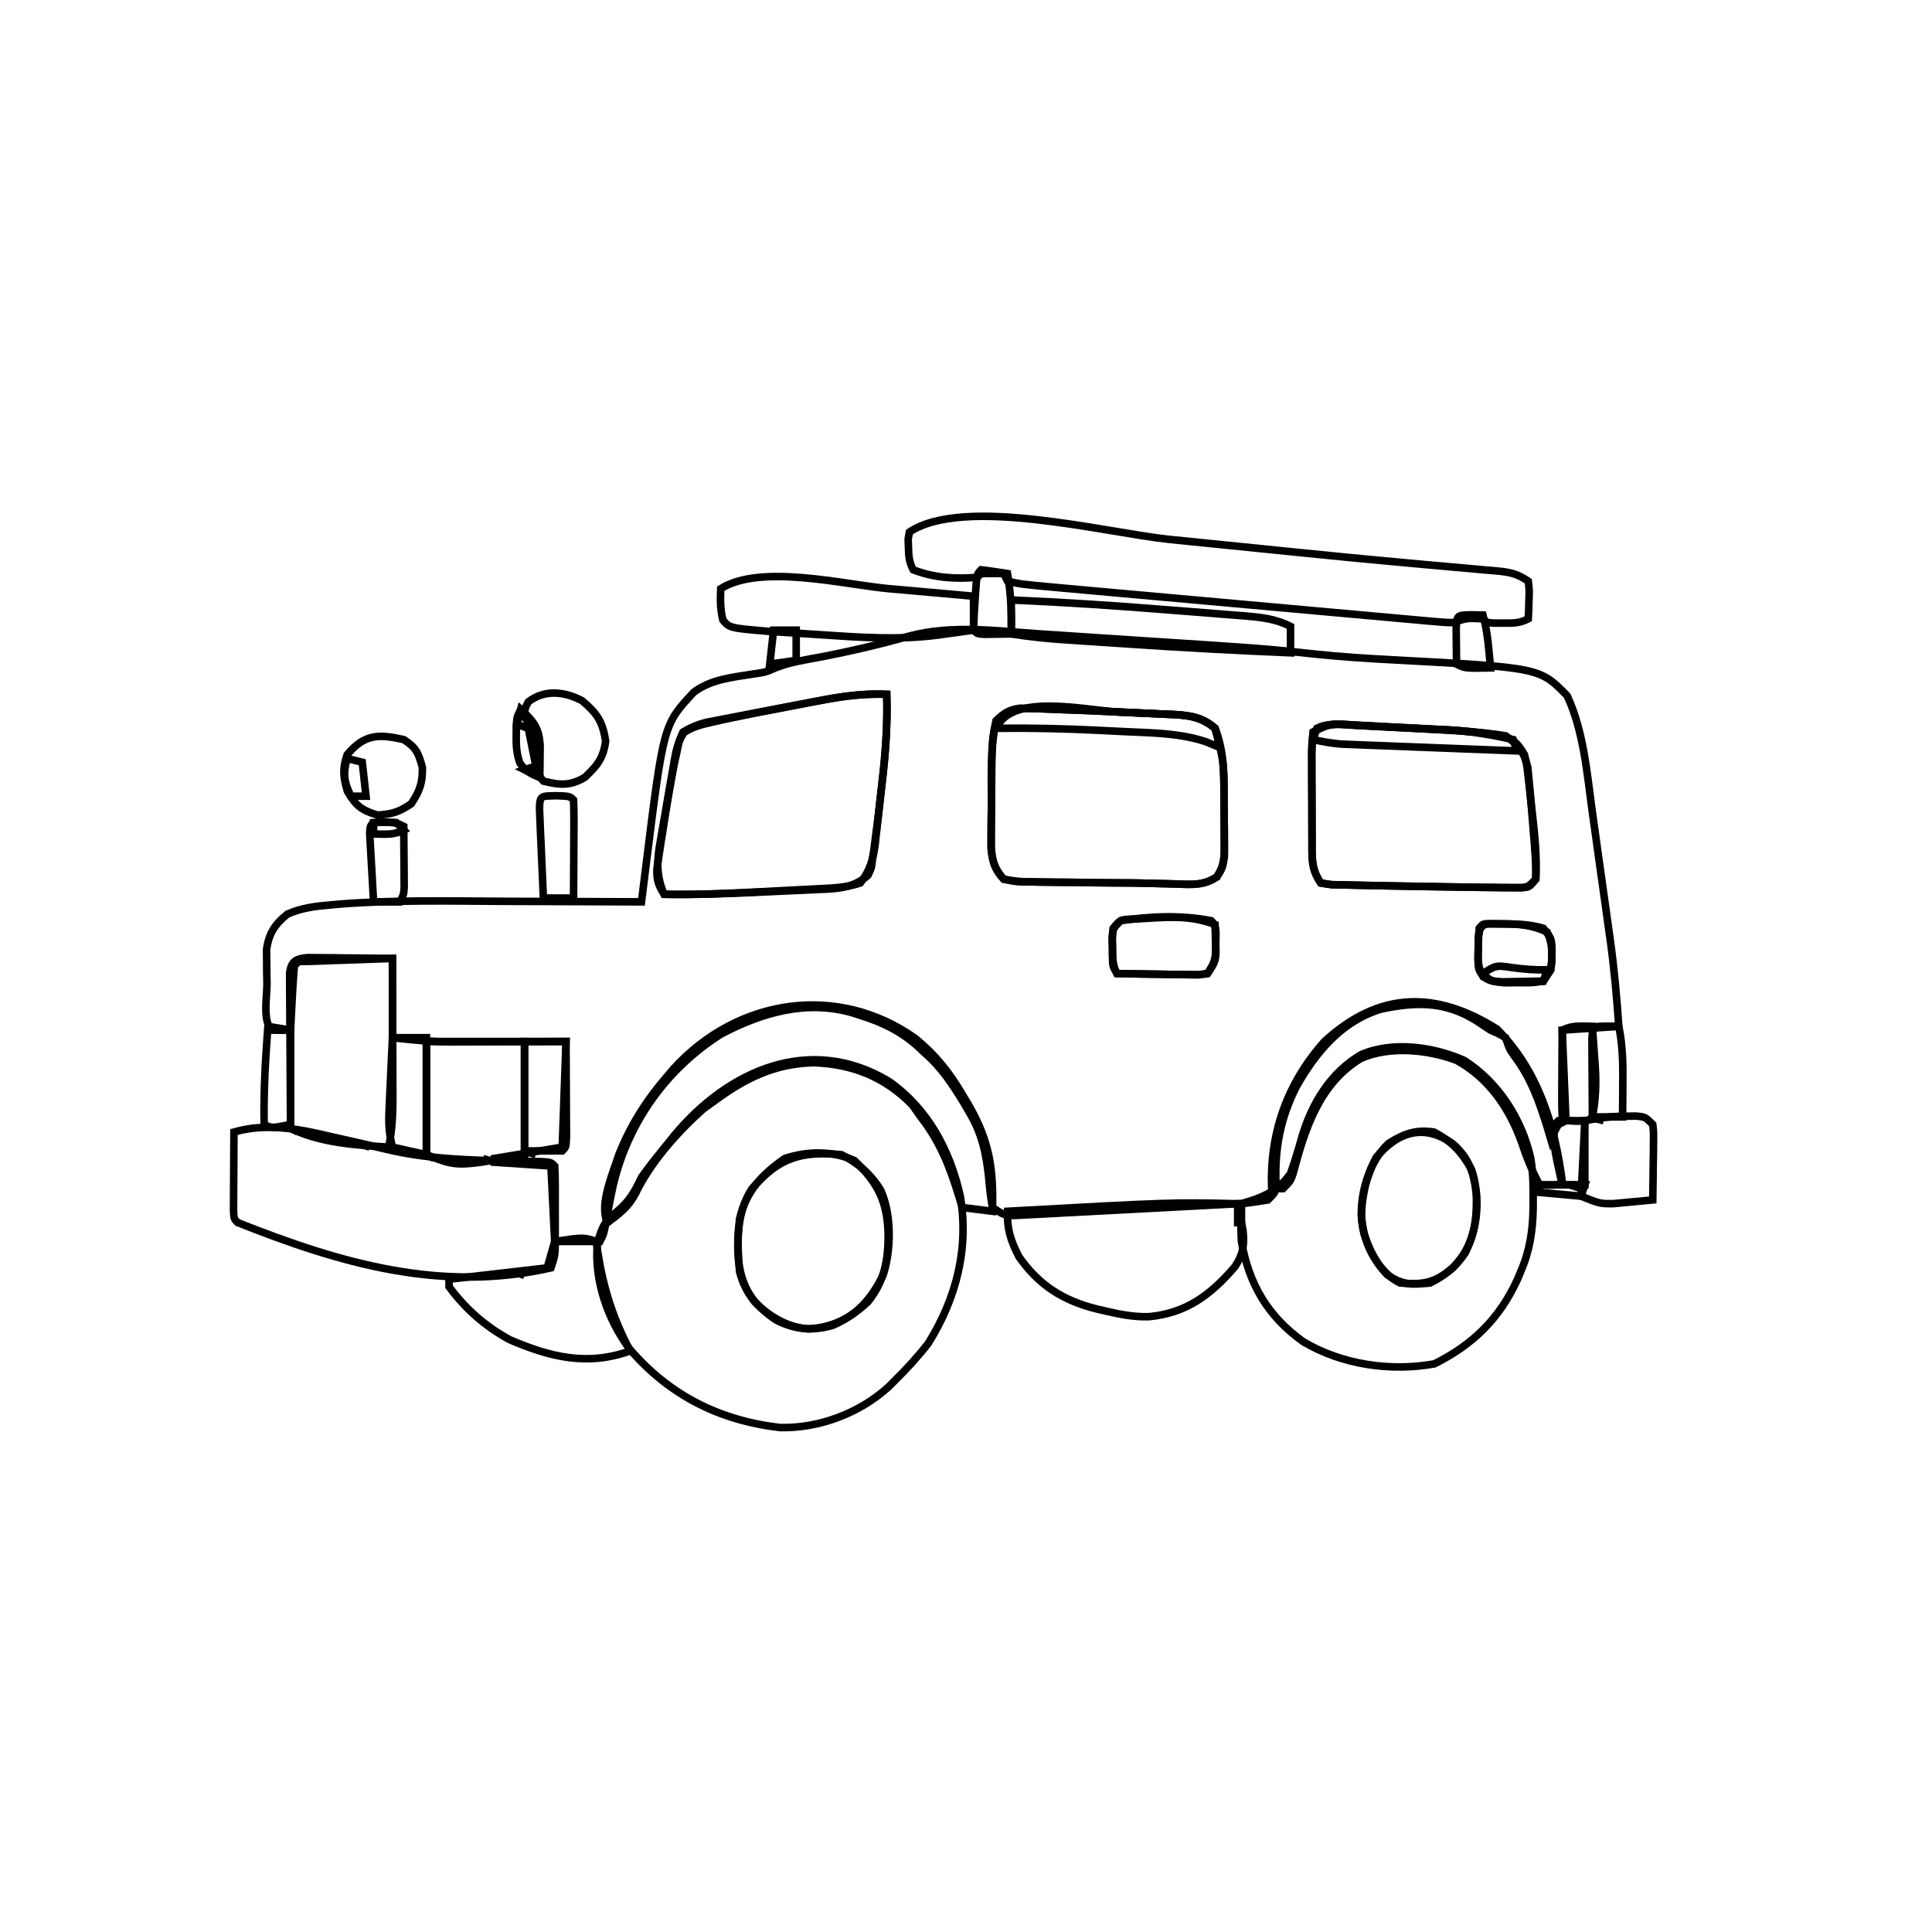 <?xml version='1.0' encoding='utf-8'?>
<ns0:svg xmlns:ns0="http://www.w3.org/2000/svg" width="512" height="512" viewBox="0 0 512 512" style="background-color: transparent;stroke:black;stroke-width:2.0;stroke-opacity:1" stroke="black" stroke-width="2.0" stroke-opacity="1">
  <ns0:path d="M0 0 C1.64 0.108 3.281 0.215 4.921 0.322 C8.349 0.547 11.778 0.774 15.206 1.003 C19.539 1.292 23.872 1.575 28.206 1.857 C59.182 3.872 59.182 3.872 72.676 5.327 C79.655 6.075 86.639 6.498 93.647 6.867 C132.085 8.925 132.085 8.925 139.316 16.352 C143.723 25.818 144.595 37.082 146.012 47.355 C146.183 48.57 146.354 49.785 146.53 51.036 C146.887 53.581 147.241 56.126 147.593 58.672 C148.128 62.534 148.673 66.395 149.219 70.256 C149.567 72.747 149.915 75.239 150.262 77.73 C150.422 78.866 150.583 80.002 150.748 81.172 C151.791 88.765 152.477 96.331 153.004 103.977 C148.054 104.307 143.104 104.637 138.004 104.977 C138.334 112.897 138.664 120.817 139.004 128.977 C138.344 129.307 137.684 129.637 137.004 129.977 C135.87 131.993 135.87 131.993 135.004 133.977 C134.713 132.998 134.421 132.02 134.121 131.012 C131.93 123.918 129.756 117.719 125.238 111.711 C124.004 109.977 124.004 109.977 123.004 106.977 C121.15 105.893 121.15 105.893 119.004 104.977 C117.747 104.153 116.498 103.319 115.254 102.477 C106.988 97.331 99.269 97.403 89.875 99.438 C79.486 102.67 72.862 110.667 67.629 119.793 C63.272 128.329 61.752 136.492 62.164 146.059 C62.004 147.977 62.004 147.977 60.004 149.977 C57.681 150.377 55.347 150.716 53.004 150.977 C53.004 152.627 53.004 154.277 53.004 155.977 C52.674 155.977 52.344 155.977 52.004 155.977 C52.004 154.327 52.004 152.677 52.004 150.977 C51.234 151.019 50.464 151.061 49.67 151.104 C42.417 151.498 35.163 151.882 27.908 152.254 C24.178 152.445 20.449 152.641 16.719 152.846 C13.121 153.043 9.523 153.23 5.924 153.41 C4.55 153.48 3.177 153.554 1.803 153.632 C-0.119 153.741 -2.041 153.835 -3.964 153.928 C-5.059 153.986 -6.154 154.044 -7.282 154.103 C-9.996 153.977 -9.996 153.977 -12.996 151.977 C-13.444 149.414 -13.733 146.996 -13.934 144.414 C-14.604 137.929 -15.65 132.667 -18.996 126.977 C-19.808 125.586 -19.808 125.586 -20.637 124.168 C-23.652 119.232 -26.574 114.767 -30.996 110.977 C-31.572 110.425 -32.149 109.873 -32.742 109.305 C-37.447 105.143 -42.145 102.912 -48.059 101.039 C-48.719 100.828 -49.379 100.616 -50.06 100.398 C-62.152 96.876 -74.109 100.285 -84.98 106.062 C-99.389 115.208 -109.488 129.339 -113.476 145.979 C-114.198 149.295 -114.826 152.615 -115.418 155.957 C-115.996 158.977 -115.996 158.977 -116.996 160.977 C-120.956 160.977 -124.916 160.977 -128.996 160.977 C-129.326 154.377 -129.656 147.777 -129.996 140.977 C-134.946 140.647 -139.896 140.317 -144.996 139.977 C-144.996 139.647 -144.996 139.317 -144.996 138.977 C-139.056 137.987 -133.116 136.997 -126.996 135.977 C-126.666 126.737 -126.336 117.497 -125.996 107.977 C-128.563 107.988 -131.129 108 -133.773 108.012 C-136.286 108.02 -138.798 108.026 -141.31 108.031 C-143.043 108.036 -144.776 108.043 -146.509 108.052 C-149.014 108.064 -151.519 108.07 -154.023 108.074 C-155.168 108.082 -155.168 108.082 -156.335 108.09 C-161.694 108.09 -166.597 107.576 -171.996 106.977 C-171.996 100.047 -171.996 93.117 -171.996 85.977 C-176.142 86.117 -180.288 86.263 -184.434 86.414 C-185.618 86.453 -186.802 86.493 -188.021 86.533 C-189.146 86.575 -190.271 86.617 -191.43 86.66 C-192.472 86.697 -193.514 86.733 -194.588 86.771 C-196.946 86.712 -196.946 86.712 -197.996 87.977 C-198.233 90.835 -198.418 93.675 -198.559 96.539 C-198.623 97.749 -198.623 97.749 -198.689 98.982 C-198.796 100.98 -198.897 102.978 -198.996 104.977 C-200.662 105.019 -202.33 105.017 -203.996 104.977 C-206.462 102.511 -205.23 96.037 -205.246 92.727 C-205.267 91.676 -205.287 90.625 -205.309 89.543 C-205.314 88.526 -205.319 87.509 -205.324 86.461 C-205.334 85.53 -205.343 84.599 -205.353 83.64 C-204.784 79.388 -203.16 76.916 -199.843 74.238 C-196.098 72.578 -192.489 72.139 -188.453 71.797 C-187.111 71.677 -187.111 71.677 -185.742 71.554 C-171.24 70.433 -156.64 70.757 -142.105 70.839 C-138.021 70.86 -133.937 70.869 -129.854 70.879 C-121.901 70.9 -113.949 70.934 -105.996 70.977 C-105.862 69.896 -105.728 68.815 -105.59 67.701 C-105.411 66.259 -105.231 64.818 -105.052 63.376 C-104.964 62.666 -104.876 61.957 -104.786 61.226 C-100.145 23.972 -100.145 23.972 -92.121 15.414 C-87.619 12.017 -81.95 11.476 -76.52 10.617 C-73.126 10.123 -73.126 10.123 -70.602 9.012 C-66.818 7.509 -62.927 6.903 -58.934 6.164 C-50.875 4.632 -42.952 2.796 -35.06 0.552 C-23.653 -2.508 -11.647 -0.78 0 0 Z M-58.824 17.656 C-60.191 17.915 -60.191 17.915 -61.586 18.18 C-63.5 18.545 -65.412 18.913 -67.324 19.285 C-70.249 19.852 -73.177 20.405 -76.105 20.957 C-77.97 21.314 -79.835 21.672 -81.699 22.031 C-83.009 22.278 -83.009 22.278 -84.345 22.53 C-85.567 22.77 -85.567 22.77 -86.813 23.015 C-87.527 23.153 -88.24 23.29 -88.974 23.432 C-91.202 24.032 -93.021 24.785 -94.996 25.977 C-96.063 28.355 -96.063 28.355 -96.602 31.227 C-96.839 32.306 -97.077 33.384 -97.322 34.496 C-98.448 40.307 -99.434 46.123 -100.309 51.977 C-100.503 53.177 -100.697 54.377 -100.896 55.613 C-101.07 56.764 -101.243 57.916 -101.422 59.102 C-101.581 60.135 -101.74 61.169 -101.904 62.234 C-102.002 65.163 -101.547 66.533 -99.996 68.977 C-90.718 69.13 -81.47 68.74 -72.206 68.287 C-70.472 68.204 -68.738 68.128 -67.004 68.057 C-64.472 67.954 -61.941 67.832 -59.41 67.707 C-58.254 67.665 -58.254 67.665 -57.074 67.621 C-52.635 67.378 -49.444 66.88 -45.996 63.977 C-45.024 61.968 -45.024 61.968 -44.785 59.629 C-44.648 58.741 -44.51 57.852 -44.368 56.937 C-44.245 55.96 -44.123 54.983 -43.996 53.977 C-43.855 52.931 -43.714 51.886 -43.569 50.809 C-43.133 47.389 -42.746 43.966 -42.371 40.539 C-42.237 39.389 -42.103 38.238 -41.965 37.053 C-41.181 29.994 -40.818 23.077 -40.996 15.977 C-47.17 15.785 -52.772 16.476 -58.824 17.656 Z M-11.996 22.977 C-13.651 30.346 -13.216 38.145 -13.246 45.664 C-13.267 46.969 -13.287 48.274 -13.309 49.619 C-13.314 50.875 -13.319 52.132 -13.324 53.426 C-13.334 54.564 -13.343 55.701 -13.353 56.874 C-12.938 60.483 -12.458 62.282 -9.996 64.977 C-7.287 65.508 -5.178 65.699 -2.461 65.684 C-1.709 65.699 -0.957 65.714 -0.182 65.729 C2.235 65.772 4.65 65.781 7.066 65.789 C8.635 65.812 10.203 65.838 11.771 65.865 C14.917 65.916 18.061 65.942 21.208 65.948 C24.495 65.956 27.776 66.023 31.062 66.126 C31.88 66.145 32.698 66.164 33.541 66.183 C35.099 66.219 36.658 66.27 38.215 66.338 C41.562 66.394 43.638 66.213 46.479 64.379 C48.506 61.186 48.491 59.04 48.465 55.27 C48.459 53.306 48.459 53.306 48.453 51.303 C48.441 50.623 48.428 49.943 48.416 49.242 C48.379 47.181 48.375 45.122 48.375 43.061 C48.349 33.833 48.349 33.833 46.004 24.977 C42.13 21.511 37.83 21.435 32.844 21.246 C32.058 21.206 31.272 21.166 30.463 21.124 C27.956 21 25.449 20.895 22.941 20.789 C21.283 20.708 19.625 20.625 17.967 20.541 C14.019 20.347 10.072 20.186 6.122 20.05 C4.176 19.983 2.231 19.903 0.286 19.822 C-0.775 19.794 -1.836 19.767 -2.93 19.738 C-4.274 19.697 -4.274 19.697 -5.646 19.655 C-8.569 20.055 -9.898 20.926 -11.996 22.977 Z M72.004 25.977 C71.712 28.779 71.608 31.357 71.641 34.16 C71.64 34.971 71.64 35.783 71.639 36.619 C71.641 38.336 71.651 40.053 71.668 41.771 C71.691 44.4 71.688 47.029 71.682 49.658 C71.687 51.326 71.694 52.993 71.703 54.66 C71.702 55.448 71.701 56.235 71.7 57.047 C71.75 60.876 71.83 62.716 74.004 65.977 C76.922 66.49 76.922 66.49 80.391 66.488 C81.037 66.506 81.682 66.524 82.348 66.543 C84.462 66.598 86.577 66.632 88.691 66.664 C90.142 66.695 91.593 66.728 93.043 66.761 C96.679 66.839 100.314 66.897 103.95 66.947 C105.879 66.975 107.807 67.009 109.736 67.043 C112.95 67.098 116.164 67.136 119.379 67.164 C120.334 67.177 121.288 67.19 122.272 67.204 C123.14 67.205 124.008 67.206 124.902 67.207 C126.026 67.213 126.026 67.213 127.173 67.219 C129.254 67.132 129.254 67.132 131.004 64.977 C131.04 62.382 130.955 59.93 130.754 57.352 C130.699 56.6 130.645 55.848 130.589 55.073 C130.408 52.706 130.206 50.342 130.004 47.977 C129.947 47.222 129.89 46.468 129.832 45.69 C129.665 43.533 129.465 41.38 129.254 39.227 C129.135 37.953 129.017 36.679 128.895 35.367 C127.779 31.12 126.559 29.543 123.004 26.977 C117.228 26.022 111.42 25.689 105.578 25.371 C104.274 25.3 104.274 25.3 102.944 25.226 C101.121 25.128 99.298 25.032 97.475 24.937 C94.682 24.789 91.889 24.626 89.096 24.463 C87.319 24.369 85.542 24.276 83.766 24.184 C82.931 24.133 82.097 24.082 81.237 24.029 C76.33 23.77 76.33 23.77 72.004 25.977 Z M27.816 75.352 C26.585 75.421 25.354 75.491 24.086 75.562 C20.903 75.673 20.903 75.673 19.004 77.977 C18.723 80.348 18.723 80.348 18.816 82.977 C18.823 83.863 18.829 84.75 18.836 85.664 C18.858 88.003 18.858 88.003 20.004 89.977 C23.962 90.063 27.92 90.117 31.879 90.164 C33.571 90.202 33.571 90.202 35.297 90.24 C36.911 90.255 36.911 90.255 38.559 90.27 C39.554 90.285 40.549 90.301 41.574 90.317 C42.376 90.205 43.178 90.092 44.004 89.977 C46.213 86.663 46.229 85.632 46.129 81.789 C46.111 80.888 46.093 79.987 46.074 79.059 C46.051 78.372 46.028 77.684 46.004 76.977 C39.677 74.622 34.498 74.943 27.816 75.352 Z M116.004 77.977 C115.853 79.764 115.782 81.558 115.754 83.352 C115.728 84.329 115.702 85.306 115.676 86.312 C115.82 88.942 115.82 88.942 117.078 90.805 C120.04 92.607 122.638 92.373 126.066 92.352 C127.316 92.359 128.565 92.367 129.852 92.375 C130.892 92.244 131.932 92.112 133.004 91.977 C135.002 88.979 135.279 88.343 135.254 84.977 C135.259 84.296 135.264 83.615 135.27 82.914 C135.103 80.652 135.103 80.652 133.004 77.977 C129.435 76.906 125.962 76.842 122.254 76.852 C121.29 76.849 120.325 76.846 119.332 76.844 C117.043 76.715 117.043 76.715 116.004 77.977 Z " fill="none" transform="translate(275.996,168.023)" stroke="black" stroke-width="2.0" stroke-opacity="1" />
  <ns0:path d="M0 0 C10.393 7.323 16.127 18.175 18.898 30.297 C21.293 44.25 17.875 57.509 10.438 69.438 C7.655 73.013 4.666 76.262 1.438 79.438 C0.923 79.951 0.409 80.464 -0.121 80.992 C-7.766 87.966 -18.57 92.022 -28.883 91.754 C-44.947 89.857 -58.082 83.258 -68.688 70.977 C-74.556 63.03 -78.135 52.854 -77.25 42.938 C-76.151 38.942 -75.459 37.131 -72.188 34.625 C-68.838 31.858 -67.424 29.394 -65.562 25.438 C-63.362 22.328 -60.976 19.383 -58.562 16.438 C-58.015 15.753 -57.467 15.069 -56.902 14.363 C-42.475 -2.998 -20.808 -12.513 0 0 Z M-36.301 28.461 C-40.568 35.145 -40.244 42.805 -39.562 50.438 C-38.123 56.213 -34.712 60.005 -29.828 63.297 C-24.834 65.811 -20.288 66.213 -14.914 64.684 C-8.334 61.848 -4.774 57.766 -1.562 51.438 C0.637 44.838 0.778 35.223 -2.188 28.812 C-4.718 24.665 -8.209 21.614 -12.562 19.438 C-23.349 18.439 -29.185 20.234 -36.301 28.461 Z " fill="none" transform="translate(235.562,286.562)" stroke="black" stroke-width="2.0" stroke-opacity="1" />
  <ns0:path d="M0 0 C9.069 5.79 15.263 15.447 17.64 25.876 C18.261 29.544 18.34 33.161 18.312 36.875 C18.308 37.664 18.304 38.454 18.3 39.267 C18.184 45.251 17.403 50.472 15 56 C14.71 56.691 14.42 57.382 14.121 58.094 C9.342 68.492 2.37 75.315 -7.875 80.438 C-19.492 82.529 -32.395 80.662 -42.625 74.562 C-52.001 67.88 -57.042 59.269 -59 48 C-59.206 44.646 -59.196 41.353 -59 38 C-57.175 37.412 -57.175 37.412 -55.312 36.812 C-51.129 35.182 -48.691 33.737 -46 30 C-44.844 26.771 -43.889 23.518 -42.953 20.219 C-40.345 11.411 -35.404 3.277 -27.312 -1.5 C-18.938 -5.137 -8.148 -3.615 0 0 Z M-23.312 25.75 C-26.583 32.048 -28.26 38.951 -26.5 46.004 C-24.77 51.185 -22.082 56.459 -17 59 C-10.889 59.509 -7.862 59.089 -3 55 C2.486 49.209 3.425 43.496 3.246 35.75 C2.737 30.067 1.331 25.833 -3.062 22.062 C-10.655 16.731 -17.536 18.88 -23.312 25.75 Z " fill="none" transform="translate(388,281)" stroke="black" stroke-width="2.0" stroke-opacity="1" />
  <ns0:path d="M0 0 C1.061 0.028 2.122 0.055 3.215 0.083 C4.442 0.135 5.669 0.186 6.934 0.238 C8.388 0.289 9.842 0.339 11.296 0.389 C15.323 0.537 19.348 0.724 23.372 0.928 C25.05 1.01 26.729 1.087 28.407 1.157 C30.864 1.261 33.318 1.382 35.773 1.508 C36.892 1.55 36.892 1.55 38.034 1.593 C42.421 1.842 45.61 2.265 48.934 5.238 C51.542 11.79 51.306 18.41 51.304 25.364 C51.309 27.432 51.345 29.497 51.383 31.564 C51.389 33.528 51.389 33.528 51.395 35.531 C51.403 36.723 51.411 37.914 51.419 39.141 C50.934 42.238 50.934 42.238 49.409 44.641 C45.941 46.878 42.846 46.674 38.867 46.5 C37.242 46.463 35.617 46.425 33.992 46.388 C33.155 46.362 32.319 46.335 31.458 46.308 C28.227 46.219 24.998 46.211 21.766 46.205 C18.63 46.192 15.495 46.141 12.36 46.086 C10.757 46.062 9.155 46.048 7.552 46.043 C5.19 46.033 2.83 45.993 0.469 45.945 C-0.247 45.949 -0.962 45.953 -1.699 45.957 C-3.707 45.898 -3.707 45.898 -7.066 45.238 C-10.329 41.668 -10.433 38.391 -10.395 33.688 C-10.389 32.431 -10.384 31.175 -10.379 29.881 C-10.358 28.576 -10.338 27.271 -10.316 25.926 C-10.311 24.632 -10.306 23.339 -10.301 22.006 C-10.188 8.232 -10.188 8.232 -9.066 3.238 C-6.109 0.349 -4.067 -0.125 0 0 Z " fill="none" transform="translate(273.066,187.762)" stroke="black" stroke-width="2.0" stroke-opacity="1" />
  <ns0:path d="M0 0 C0.312 8.796 -0.513 17.363 -1.544 26.082 C-1.814 28.39 -2.065 30.701 -2.314 33.012 C-2.486 34.495 -2.658 35.978 -2.832 37.461 C-2.94 38.486 -2.94 38.486 -3.05 39.532 C-3.563 43.669 -4.438 46.682 -7 50 C-10.729 51.243 -14.327 51.343 -18.219 51.535 C-19.032 51.578 -19.845 51.621 -20.683 51.665 C-22.408 51.756 -24.132 51.844 -25.857 51.93 C-28.463 52.061 -31.067 52.199 -33.672 52.338 C-42.119 52.779 -50.538 53.162 -59 53 C-61.142 47.982 -60.943 44.101 -59.988 38.863 C-59.859 38.102 -59.73 37.341 -59.598 36.556 C-59.323 34.956 -59.041 33.357 -58.752 31.759 C-58.313 29.313 -57.902 26.863 -57.494 24.412 C-57.223 22.854 -56.95 21.296 -56.676 19.738 C-56.493 18.641 -56.493 18.641 -56.306 17.522 C-55.794 14.762 -55.307 12.453 -53.719 10.109 C-51.468 8.656 -49.442 8.114 -46.828 7.512 C-45.222 7.141 -45.222 7.141 -43.584 6.763 C-37.689 5.508 -31.786 4.32 -25.862 3.21 C-23.737 2.81 -21.615 2.398 -19.492 1.986 C-12.945 0.739 -6.682 -0.389 0 0 Z " fill="none" transform="translate(235,184)" stroke="black" stroke-width="2.0" stroke-opacity="1" />
  <ns0:path d="M0 0 C1.29 0.064 1.29 0.064 2.606 0.129 C4.429 0.221 6.252 0.319 8.075 0.422 C10.836 0.576 13.596 0.711 16.357 0.844 C18.134 0.936 19.911 1.03 21.688 1.125 C22.501 1.165 23.315 1.204 24.154 1.245 C28.38 1.493 32.544 1.933 36.722 2.622 C37.529 2.755 38.335 2.888 39.166 3.025 C41.923 4.059 42.812 5.332 44.309 7.828 C44.925 10.45 44.925 10.45 45.258 13.406 C45.383 14.485 45.509 15.564 45.639 16.676 C45.816 18.36 45.816 18.36 45.996 20.078 C46.126 21.185 46.255 22.293 46.389 23.434 C47.042 29.246 47.672 34.981 47.309 40.828 C45.309 42.828 45.309 42.828 43.478 43.071 C42.729 43.067 41.979 43.063 41.207 43.059 C40.339 43.058 39.471 43.056 38.577 43.055 C37.622 43.042 36.667 43.029 35.684 43.016 C34.693 43.007 33.703 42.998 32.683 42.99 C29.224 42.95 25.767 42.89 22.309 42.828 C20.912 42.808 19.516 42.789 18.12 42.77 C14.468 42.717 10.817 42.646 7.167 42.563 C5.72 42.531 4.273 42.505 2.826 42.483 C0.782 42.449 -1.261 42.397 -3.305 42.34 C-4.488 42.314 -5.672 42.287 -6.892 42.26 C-7.816 42.118 -8.74 41.975 -9.691 41.828 C-12.229 38.022 -11.997 34.924 -11.992 30.512 C-11.996 29.699 -12.001 28.887 -12.005 28.05 C-12.011 26.335 -12.011 24.619 -12.007 22.904 C-12.004 20.272 -12.027 17.641 -12.053 15.01 C-12.055 13.344 -12.056 11.678 -12.055 10.012 C-12.064 9.222 -12.073 8.433 -12.083 7.619 C-12.064 5.404 -12.064 5.404 -11.691 1.828 C-7.737 -0.808 -4.554 -0.263 0 0 Z " fill="none" transform="translate(359.691,192.172)" stroke="black" stroke-width="2.0" stroke-opacity="1" />
  <ns0:path d="M0 0 C4.976 0.511 9.953 1.011 14.93 1.51 C20.828 2.103 26.727 2.696 32.624 3.3 C42.529 4.311 52.436 5.283 62.353 6.18 C64.316 6.36 66.279 6.539 68.243 6.719 C71.945 7.057 75.649 7.384 79.353 7.705 C81.012 7.855 82.67 8.006 84.329 8.158 C85.082 8.22 85.836 8.282 86.612 8.346 C90.208 8.683 92.084 9.015 95.152 11.061 C95.445 13.444 95.445 13.444 95.34 16.186 C95.299 17.551 95.299 17.551 95.258 18.944 C95.223 19.643 95.188 20.341 95.152 21.061 C92.773 22.251 91.238 22.195 88.59 22.186 C87.381 22.19 87.381 22.19 86.149 22.194 C84.152 22.061 84.152 22.061 83.152 21.061 C79.01 20.814 79.01 20.814 75.152 22.061 C73.174 22.031 73.174 22.031 70.7 21.808 C69.764 21.727 68.827 21.646 67.863 21.562 C66.317 21.419 66.317 21.419 64.739 21.273 C63.656 21.177 62.573 21.081 61.457 20.982 C57.86 20.663 54.264 20.335 50.668 20.006 C48.174 19.783 45.68 19.559 43.187 19.337 C37.951 18.868 32.715 18.395 27.48 17.919 C21.435 17.369 15.39 16.826 9.345 16.285 C3.526 15.764 -2.293 15.241 -8.112 14.717 C-10.585 14.494 -13.059 14.271 -15.532 14.049 C-18.994 13.738 -22.456 13.424 -25.917 13.108 C-26.939 13.017 -27.962 12.925 -29.016 12.831 C-39.354 11.883 -39.354 11.883 -42.848 11.061 C-43.178 10.401 -43.508 9.741 -43.848 9.061 C-45.847 9.019 -47.848 9.02 -49.848 9.061 C-50.178 9.391 -50.508 9.721 -50.848 10.061 C-56.819 10.553 -62.245 10.207 -67.848 8.061 C-68.954 5.848 -69.043 4.514 -69.098 2.061 C-69.123 1.36 -69.149 0.659 -69.176 -0.064 C-69.067 -0.683 -68.959 -1.301 -68.848 -1.939 C-54.381 -11.583 -16.656 -1.719 0 0 Z " fill="none" transform="translate(309.848,142.939)" stroke="black" stroke-width="2.0" stroke-opacity="1" />
  <ns0:path d="M0 0 C2.044 0.461 4.088 0.92 6.133 1.379 C8.738 1.975 11.343 2.574 13.94 3.203 C25.173 5.912 36.382 6.171 47.871 6.397 C49.774 6.437 49.774 6.437 51.715 6.477 C53.439 6.503 53.439 6.503 55.199 6.53 C57.812 6.688 57.812 6.688 58.812 7.688 C58.912 9.433 58.943 11.182 58.945 12.93 C58.947 13.996 58.948 15.062 58.949 16.16 C58.945 17.283 58.941 18.406 58.938 19.562 C58.941 20.678 58.945 21.793 58.949 22.941 C58.948 24.01 58.947 25.079 58.945 26.18 C58.944 27.163 58.943 28.146 58.942 29.16 C58.812 31.688 58.812 31.688 57.812 34.688 C28.71 41.295 1.992 33.488 -25.188 22.688 C-26.188 21.688 -26.188 21.688 -26.301 19.463 C-26.296 18.504 -26.291 17.546 -26.285 16.559 C-26.282 15.524 -26.279 14.49 -26.275 13.424 C-26.267 12.335 -26.259 11.247 -26.25 10.125 C-26.245 9.033 -26.241 7.94 -26.236 6.814 C-26.224 4.105 -26.208 1.396 -26.188 -1.312 C-17.463 -3.836 -8.624 -2.071 0 0 Z " fill="none" transform="translate(88.188,301.312)" stroke="black" stroke-width="2.0" stroke-opacity="1" />
  <ns0:path d="M0 0 C0.343 1.665 0.674 3.332 1 5 C1.205 6.042 1.205 6.042 1.414 7.105 C1.81 11.012 1.464 13.279 -0.691 16.629 C-7.168 24.187 -13.598 29.009 -23.592 29.94 C-27.537 30.038 -31.174 29.339 -35 28.438 C-35.785 28.256 -36.571 28.075 -37.38 27.888 C-46.284 25.663 -52.744 21.574 -58 14 C-60.174 9.727 -61.154 6.747 -61 2 C-17.579 -0.388 -17.579 -0.388 0 0 Z " fill="none" transform="translate(328,319)" stroke="black" stroke-width="2.0" stroke-opacity="1" />
  <ns0:path d="M0 0 C5.276 4.319 9.007 8.951 12.438 14.812 C13.271 16.197 13.271 16.197 14.121 17.609 C19.713 27.318 20.772 34.657 20.438 45.812 C17.798 45.483 15.158 45.153 12.438 44.812 C12.146 43.834 11.855 42.856 11.555 41.848 C9.134 34 6.566 27.347 1.438 20.812 C0.695 19.761 -0.048 18.709 -0.812 17.625 C-8.037 10.237 -16.587 6.823 -26.812 6.438 C-37.318 6.63 -45.268 10.642 -53.562 16.812 C-54.429 17.431 -55.295 18.05 -56.188 18.688 C-63.032 24.812 -70.138 32.769 -74.125 41.062 C-76.022 44.691 -78.312 46.356 -81.562 48.812 C-83.888 44.162 -80.111 35.646 -78.562 30.812 C-75.417 22.921 -71.141 16.195 -65.562 9.812 C-65.053 9.209 -64.544 8.606 -64.02 7.984 C-47.062 -10.606 -20.565 -14.589 0 0 Z " fill="none" transform="translate(242.562,275.188)" stroke="black" stroke-width="2.0" stroke-opacity="1" />
  <ns0:path d="M0 0 C6.214 5.911 8.708 10.837 8.938 19.5 C8.957 26.441 7.975 31.925 3.562 37.438 C-1.06 41.801 -5.914 44.298 -12.305 44.609 C-17.876 44.16 -22.561 41.314 -26.438 37.438 C-31.491 30.914 -31.309 23.352 -30.438 15.438 C-28.739 8.218 -24.462 3.594 -18.438 -0.562 C-12.457 -2.556 -5.743 -2.61 0 0 Z " fill="none" transform="translate(226.438,307.562)" stroke="black" stroke-width="2.0" stroke-opacity="1" />
  <ns0:path d="M0 0 C1.037 0.01 2.074 0.021 3.142 0.032 C4.264 0.038 5.385 0.045 6.541 0.051 C7.716 0.068 8.892 0.085 10.103 0.102 C11.878 0.116 11.878 0.116 13.689 0.129 C16.619 0.153 19.548 0.186 22.478 0.227 C22.503 6.383 22.521 12.54 22.533 18.696 C22.538 20.789 22.545 22.882 22.553 24.976 C22.566 27.989 22.571 31.003 22.576 34.016 C22.581 34.948 22.586 35.879 22.591 36.839 C22.592 41.42 22.421 45.719 21.478 50.227 C12.964 49.732 3.208 49.092 -4.522 45.227 C-4.571 39.14 -4.608 33.053 -4.632 26.965 C-4.642 24.893 -4.656 22.821 -4.673 20.75 C-4.697 17.776 -4.708 14.802 -4.717 11.829 C-4.728 10.898 -4.738 9.968 -4.749 9.01 C-4.749 8.149 -4.749 7.288 -4.749 6.401 C-4.753 5.642 -4.758 4.882 -4.762 4.1 C-4.355 0.927 -3.05 0.275 0 0 Z " fill="none" transform="translate(81.522,253.773)" stroke="black" stroke-width="2.0" stroke-opacity="1" />
  <ns0:path d="M0 0 C4.789 2.49 7.366 5.317 10 10 C12.326 17.396 11.739 25.164 8.281 32.055 C5.903 35.666 2.877 38.061 -1 40 C-6.006 40.501 -8.018 40.63 -12.312 37.875 C-16.816 33.057 -18.733 28.338 -19.25 21.875 C-18.801 14.908 -17.229 7.93 -12 3 C-7.908 0.42 -4.827 -0.704 0 0 Z " fill="none" transform="translate(380,300)" stroke="black" stroke-width="2.0" stroke-opacity="1" />
  <ns0:path d="M0 0 C10.851 10.851 15.36 25.411 17.312 40.312 C16.312 41.312 16.312 41.312 13.75 41.375 C12.946 41.354 12.141 41.334 11.312 41.312 C9.323 37.632 7.871 34.04 6.562 30.062 C3.282 20.93 -2.074 13.087 -10.688 8.312 C-18.359 5.452 -28.41 4.448 -36.062 7.812 C-47.073 14.488 -50.89 26.515 -54.012 38.352 C-54.688 40.312 -54.688 40.312 -56.688 42.312 C-57.678 42.312 -58.668 42.312 -59.688 42.312 C-60.236 27.513 -55.567 14.418 -45.688 3.312 C-31.162 -10.025 -16.185 -10.163 0 0 Z " fill="none" transform="translate(396.688,272.688)" stroke="black" stroke-width="2.0" stroke-opacity="1" />
  <ns0:path d="M0 0 C0.147 1.004 0.294 2.008 0.445 3.043 C1.968 12.589 4.447 20.394 9 29 C-2.339 33.098 -12.254 30.637 -23 26 C-29.532 22.382 -34.547 17.976 -39 12 C-39 11.34 -39 10.68 -39 10 C-30.42 9.01 -21.84 8.02 -13 7 C-12.34 4.69 -11.68 2.38 -11 0 C-3.375 -1.125 -3.375 -1.125 0 0 Z " fill="none" transform="translate(158,329)" stroke="black" stroke-width="2.0" stroke-opacity="1" />
  <ns0:path d="M0 0 C8.58 0 17.16 0 26 0 C26 9.9 26 19.8 26 30 C8.125 33.25 8.125 33.25 0 30 C0 20.1 0 10.2 0 0 Z " fill="none" transform="translate(113,276)" stroke="black" stroke-width="2.0" stroke-opacity="1" />
  <ns0:path d="M0 0 C2.191 0.193 4.383 0.386 6.574 0.578 C11.883 1.045 17.192 1.52 22.5 2 C22.5 4.97 22.5 7.94 22.5 11 C20.063 11.342 17.626 11.674 15.188 12 C14.517 12.095 13.846 12.191 13.154 12.289 C2.709 13.662 -7.716 12.904 -18.19 12.2 C-20.26 12.062 -22.331 11.93 -24.402 11.799 C-25.742 11.711 -27.082 11.623 -28.422 11.535 C-29.614 11.457 -30.806 11.378 -32.034 11.297 C-42.133 10.431 -42.133 10.431 -43.938 8.312 C-44.626 5.48 -44.632 2.904 -44.5 0 C-33.829 -6.648 -11.875 -1.076 0 0 Z " fill="none" transform="translate(235.5,156)" stroke="black" stroke-width="2.0" stroke-opacity="1" />
  <ns0:path d="M0 0 C14.081 0.609 28.121 1.536 42.169 2.675 C45.485 2.941 48.802 3.196 52.119 3.451 C54.245 3.622 56.371 3.793 58.496 3.965 C59.479 4.039 60.463 4.113 61.476 4.189 C65.982 4.566 69.899 4.92 74 7 C74 9.31 74 11.62 74 14 C59.82 13.41 45.659 12.654 31.499 11.698 C28.512 11.497 25.524 11.301 22.537 11.105 C20.609 10.977 18.682 10.848 16.754 10.719 C15.875 10.661 14.996 10.604 14.09 10.545 C9.35 10.221 4.694 9.739 0 9 C0 6.03 0 3.06 0 0 Z " fill="none" transform="translate(268,159)" stroke="black" stroke-width="2.0" stroke-opacity="1" />
  <ns0:path d="M0 0 C1.429 -0.021 1.429 -0.021 2.887 -0.043 C5.312 0.188 5.312 0.188 7.312 2.188 C7.54 4.25 7.54 4.25 7.508 6.758 C7.501 7.654 7.495 8.55 7.488 9.473 C7.472 10.41 7.455 11.347 7.438 12.312 C7.428 13.257 7.419 14.202 7.41 15.176 C7.387 17.513 7.354 19.85 7.312 22.188 C5.085 22.411 2.855 22.615 0.625 22.812 C-1.237 22.987 -1.237 22.987 -3.137 23.164 C-6.688 23.188 -6.688 23.188 -11.688 21.188 C-11.358 14.587 -11.027 7.988 -10.688 1.188 C-6.875 0.425 -3.822 0.026 0 0 Z " fill="none" transform="translate(430.688,295.812)" stroke="black" stroke-width="2.0" stroke-opacity="1" />
  <ns0:path d="M0 0 C1.657 1.657 1.171 3.607 1.188 5.875 C1.202 6.759 1.216 7.644 1.23 8.555 C1 11 1 11 -1 14 C-3.43 14.341 -3.43 14.341 -6.445 14.293 C-7.522 14.283 -8.598 14.274 -9.707 14.264 C-10.835 14.239 -11.963 14.213 -13.125 14.188 C-14.261 14.174 -15.396 14.16 -16.566 14.146 C-19.378 14.111 -22.189 14.062 -25 14 C-26.239 11.522 -26.167 9.763 -26.188 7 C-26.202 6.113 -26.216 5.226 -26.23 4.312 C-26 2 -26 2 -24 0 C-16.143 -1.214 -7.839 -1.537 0 0 Z " fill="none" transform="translate(321,244)" stroke="black" stroke-width="2.0" stroke-opacity="1" />
  <ns0:path d="M0 0 C3.969 3.337 5.5 5.593 6.25 10.75 C5.606 15.336 4.069 17.141 0.75 20.312 C-3.176 22.628 -5.881 22.405 -10.25 21.312 C-11.937 19.626 -11.495 17.372 -11.625 15.062 C-11.97 10.614 -12.757 8.052 -15.25 4.312 C-15.188 2.125 -15.188 2.125 -14.25 0.312 C-9.849 -3.073 -4.677 -2.429 0 0 Z " fill="none" transform="translate(154.25,185.688)" stroke="black" stroke-width="2.0" stroke-opacity="1" />
  <ns0:path d="M0 0 C3.63 0 7.26 0 11 0 C11.025 3.969 11.043 7.939 11.055 11.908 C11.06 13.259 11.067 14.61 11.075 15.962 C11.088 17.9 11.093 19.839 11.098 21.777 C11.103 22.945 11.108 24.113 11.114 25.316 C11 28 11 28 10 29 C6.7 29 3.4 29 0 29 C0 19.43 0 9.86 0 0 Z " fill="none" transform="translate(139,276)" stroke="black" stroke-width="2.0" stroke-opacity="1" />
  <ns0:path d="M0 0 C3.335 2.168 3.872 3.538 4.938 7.375 C5.009 11.533 4.253 13.54 2 17 C-1.302 19.201 -3.068 19.769 -7 20 C-11.274 18.659 -12.661 17.58 -14.938 13.688 C-16.065 9.776 -16.279 7.838 -15 4 C-10.403 -1.486 -6.704 -1.515 0 0 Z " fill="none" transform="translate(107,196)" stroke="black" stroke-width="2.0" stroke-opacity="1" />
  <ns0:path d="M0 0 C2.97 0 5.94 0 9 0 C9 10.23 9 20.46 9 31 C4.545 30.01 4.545 30.01 0 29 C-0.922 25.314 -1.05 22.877 -0.879 19.141 C-0.831 18.026 -0.782 16.911 -0.732 15.762 C-0.648 14.023 -0.648 14.023 -0.562 12.25 C-0.51 11.076 -0.458 9.901 -0.404 8.691 C-0.275 5.794 -0.14 2.897 0 0 Z " fill="none" transform="translate(104,275)" stroke="black" stroke-width="2.0" stroke-opacity="1" />
  <ns0:path d="M0 0 C4.301 0.039 7.863 0.317 11.812 2.188 C13.376 5.315 13.212 8.767 12.812 12.188 C11.822 13.673 11.822 13.673 10.812 15.188 C7.66 15.586 7.66 15.586 3.875 15.562 C2.628 15.57 1.382 15.578 0.098 15.586 C-3.188 15.188 -3.188 15.188 -5.113 14.016 C-6.618 11.455 -6.515 9.512 -6.438 6.562 C-6.422 5.58 -6.407 4.598 -6.391 3.586 C-6.021 -0.777 -3.901 0.026 0 0 Z " fill="none" transform="translate(398.188,244.812)" stroke="black" stroke-width="2.0" stroke-opacity="1" />
  <ns0:path d="M0 0 C0.861 0.041 1.723 0.082 2.61 0.124 C4.439 0.213 6.269 0.305 8.098 0.4 C10.867 0.541 13.636 0.669 16.406 0.795 C18.188 0.883 19.969 0.972 21.75 1.062 C22.567 1.099 23.384 1.136 24.226 1.173 C30.089 1.492 35.68 2.448 41.406 3.73 C41.901 5.215 41.901 5.215 42.406 6.73 C35.519 6.47 28.632 6.202 21.746 5.931 C19.403 5.839 17.061 5.749 14.719 5.66 C11.35 5.533 7.982 5.4 4.613 5.266 C3.567 5.227 2.521 5.188 1.444 5.149 C-0.027 5.089 -0.027 5.089 -1.528 5.028 C-2.387 4.994 -3.247 4.961 -4.132 4.927 C-6.682 4.723 -9.098 4.281 -11.594 3.73 C-11.264 2.74 -10.934 1.75 -10.594 0.73 C-7.282 -0.926 -3.622 -0.185 0 0 Z " fill="none" transform="translate(359.594,192.27)" stroke="black" stroke-width="2.0" stroke-opacity="1" />
  <ns0:path d="M0 0 C3.5 0.125 3.5 0.125 4.5 1.125 C4.587 3.052 4.607 4.982 4.598 6.91 C4.594 8.08 4.591 9.25 4.588 10.455 C4.58 11.687 4.571 12.918 4.562 14.188 C4.558 15.423 4.553 16.659 4.549 17.932 C4.537 20.996 4.521 24.061 4.5 27.125 C1.86 27.125 -0.78 27.125 -3.5 27.125 C-3.696 22.813 -3.88 18.5 -4.062 14.188 C-4.119 12.956 -4.175 11.724 -4.232 10.455 C-4.281 9.285 -4.329 8.115 -4.379 6.91 C-4.426 5.826 -4.473 4.742 -4.522 3.625 C-4.488 -0.292 -4.038 0.144 0 0 Z " fill="none" transform="translate(147.5,210.875)" stroke="black" stroke-width="2.0" stroke-opacity="1" />
  <ns0:path d="M0 0 C1.678 0.082 3.357 0.159 5.035 0.229 C7.491 0.333 9.946 0.454 12.401 0.58 C13.52 0.622 13.52 0.622 14.661 0.665 C19.049 0.914 22.089 1.55 25.561 4.31 C26.374 6.998 26.374 6.998 26.561 9.31 C25.441 8.84 24.321 8.369 23.167 7.885 C16.39 5.632 9.345 5.544 2.271 5.229 C-0.104 5.124 -2.477 5.001 -4.851 4.875 C-14.055 4.405 -23.221 4.201 -32.439 4.31 C-28.177 -5.126 -9.123 -0.461 0 0 Z " fill="none" transform="translate(296.439,188.69)" stroke="black" stroke-width="2.0" stroke-opacity="1" />
  <ns0:path d="M0 0 C0.196 2.687 0.382 5.374 0.562 8.062 C0.619 8.815 0.675 9.567 0.732 10.342 C1.04 15.075 0.915 19.338 0 24 C-1 25 -1 25 -4 25.125 C-7 25 -7 25 -8 24 C-8.087 22.292 -8.107 20.581 -8.098 18.871 C-8.094 17.837 -8.091 16.802 -8.088 15.736 C-8.08 14.648 -8.071 13.559 -8.062 12.438 C-8.058 11.345 -8.053 10.253 -8.049 9.127 C-8.037 6.418 -8.021 3.709 -8 1 C-5.291 -0.354 -2.991 -0.065 0 0 Z " fill="none" transform="translate(422,272)" stroke="black" stroke-width="2.0" stroke-opacity="1" />
  <ns0:path d="M0 0 C1.454 0.031 1.454 0.031 2.938 0.062 C4.001 5.236 4.054 10.186 4 15.438 C3.995 16.269 3.991 17.1 3.986 17.957 C3.975 19.992 3.957 22.027 3.938 24.062 C1.298 24.062 -1.342 24.062 -4.062 24.062 C-4.091 20.25 -4.109 16.438 -4.125 12.625 C-4.133 11.536 -4.142 10.448 -4.15 9.326 C-4.154 8.292 -4.157 7.257 -4.16 6.191 C-4.165 5.233 -4.171 4.275 -4.176 3.287 C-3.998 -0.198 -3.564 0.073 0 0 Z " fill="none" transform="translate(426.062,271.938)" stroke="black" stroke-width="2.0" stroke-opacity="1" />
  <ns0:path d="M0 0 C3.062 0.125 3.062 0.125 5.062 1.125 C5.089 4.083 5.109 7.042 5.125 10 C5.133 10.842 5.142 11.684 5.15 12.551 C5.154 13.356 5.157 14.162 5.16 14.992 C5.165 15.736 5.171 16.479 5.176 17.246 C5.062 19.125 5.062 19.125 4.062 21.125 C1.752 21.125 -0.558 21.125 -2.938 21.125 C-3.133 17.813 -3.318 14.5 -3.5 11.188 C-3.556 10.242 -3.612 9.296 -3.67 8.322 C-3.718 7.423 -3.767 6.524 -3.816 5.598 C-3.864 4.765 -3.911 3.932 -3.959 3.074 C-3.923 -0.145 -3.24 0.138 0 0 Z " fill="none" transform="translate(101.938,217.875)" stroke="black" stroke-width="2.0" stroke-opacity="1" />
  <ns0:path d="M0 0 C2.97 0.495 2.97 0.495 6 1 C6 9.25 6 17.5 6 26 C1 27 1 27 -1 26 C-1.163 17.282 -0.657 8.688 0 0 Z " fill="none" transform="translate(71,272)" stroke="black" stroke-width="2.0" stroke-opacity="1" />
  <ns0:path d="M0 0 C2.339 0.287 4.674 0.619 7 1 C7.917 6.385 8.111 11.542 8 17 C6.521 17.027 5.042 17.046 3.562 17.062 C2.327 17.08 2.327 17.08 1.066 17.098 C-1 17 -1 17 -2 16 C-1.935 13.483 -1.809 11.008 -1.625 8.5 C-1.581 7.797 -1.537 7.095 -1.492 6.371 C-1.129 1.129 -1.129 1.129 0 0 Z " fill="none" transform="translate(260,151)" stroke="black" stroke-width="2.0" stroke-opacity="1" />
  <ns0:path d="M0 0 C2.31 0 4.62 0 7 0 C7 5.61 7 11.22 7 17 C5.02 17 3.04 17 1 17 C-1.398 6.168 -1.398 6.168 -1 1 C-0.67 0.67 -0.34 0.34 0 0 Z " fill="none" transform="translate(413,297)" stroke="black" stroke-width="2.0" stroke-opacity="1" />
  <ns0:path d="M0 0 C1.454 0.031 1.454 0.031 2.938 0.062 C3.794 3.143 4.207 6.13 4.5 9.312 C4.584 10.205 4.668 11.097 4.754 12.016 C4.814 12.691 4.875 13.367 4.938 14.062 C-1.812 14.188 -1.812 14.188 -4.062 13.062 C-4.089 11.083 -4.109 9.104 -4.125 7.125 C-4.137 6.023 -4.148 4.921 -4.16 3.785 C-4.022 -0.075 -3.909 0.08 0 0 Z " fill="none" transform="translate(390.062,162.938)" stroke="black" stroke-width="2.0" stroke-opacity="1" />
  <ns0:path d="M0 0 C3.332 3.117 4.927 4.992 5.098 9.699 C5.086 10.685 5.074 11.671 5.062 12.688 C5.053 13.681 5.044 14.675 5.035 15.699 C5.024 16.458 5.012 17.218 5 18 C2.596 17.038 1.243 16.355 -0.238 14.195 C-1.127 11.633 -1.232 9.583 -1.188 6.875 C-1.178 5.572 -1.178 5.572 -1.168 4.242 C-1 2 -1 2 0 0 Z " fill="none" transform="translate(138,188)" stroke="black" stroke-width="2.0" stroke-opacity="1" />
  <ns0:path d="M0 0 C1.98 0 3.96 0 6 0 C6 2.64 6 5.28 6 8 C3.69 8.33 1.38 8.66 -1 9 C-0.67 6.03 -0.34 3.06 0 0 Z " fill="none" transform="translate(205,167)" stroke="black" stroke-width="2.0" stroke-opacity="1" />
  <ns0:path d="M0 0 C3.248 0.45 6.338 0.731 9.625 0.625 C9.295 1.615 8.965 2.605 8.625 3.625 C6.334 3.679 4.042 3.718 1.75 3.75 C-0.164 3.785 -0.164 3.785 -2.117 3.82 C-5.375 3.625 -5.375 3.625 -7.375 1.625 C-4.069 -0.579 -3.681 -0.565 0 0 Z " fill="none" transform="translate(400.375,256.375)" stroke="black" stroke-width="2.0" stroke-opacity="1" />
  <ns0:path d="M0 0 C1.98 0.495 1.98 0.495 4 1 C4.33 3.97 4.66 6.94 5 10 C3.68 10 2.36 10 1 10 C-0.837 6.218 -1.158 4.054 0 0 Z " fill="none" transform="translate(92,201)" stroke="black" stroke-width="2.0" stroke-opacity="1" />
  <ns0:path d="M0 0 C3.332 3.117 4.927 4.992 5.098 9.699 C5.086 10.685 5.074 11.671 5.062 12.688 C5.053 13.681 5.044 14.675 5.035 15.699 C5.024 16.458 5.012 17.218 5 18 C3.68 17.34 2.36 16.68 1 16 C1.99 15.67 2.98 15.34 4 15 C3.34 11.7 2.68 8.4 2 5 C1.01 4.67 0.02 4.34 -1 4 C-0.67 2.68 -0.34 1.36 0 0 Z " fill="none" transform="translate(138,188)" stroke="black" stroke-width="2.0" stroke-opacity="1" />
  <ns0:path d="M0 0 C3.96 0 7.92 0 12 0 C11.67 0.99 11.34 1.98 11 3 C7.37 2.67 3.74 2.34 0 2 C0 1.34 0 0.68 0 0 Z " fill="none" transform="translate(408,314)" stroke="black" stroke-width="2.0" stroke-opacity="1" />
  <ns0:path d="M0 0 C2.875 -0.125 2.875 -0.125 6 0 C6.66 0.66 7.32 1.32 8 2 C5.291 3.354 2.991 3.065 0 3 C0 2.01 0 1.02 0 0 Z " fill="none" transform="translate(99,218)" stroke="black" stroke-width="2.0" stroke-opacity="1" />
  <ns0:path d="M0 0 C3 1 3 1 3 1 Z " fill="none" transform="translate(128,307)" stroke="black" stroke-width="2.0" stroke-opacity="1" />
  <ns0:path d="M0 0 C3 1 3 1 3 1 Z " fill="none" transform="translate(139,305)" stroke="black" stroke-width="2.0" stroke-opacity="1" />
  <ns0:path d="M0 0 C2 1 2 1 2 1 Z " fill="none" transform="translate(136,306)" stroke="black" stroke-width="2.0" stroke-opacity="1" />
  <ns0:path d="M0 0 C4 1 4 1 4 1 Z " fill="none" transform="translate(421,296)" stroke="black" stroke-width="2.0" stroke-opacity="1" />
  <ns0:path d="M0 0 C3 1 3 1 3 1 Z " fill="none" transform="translate(136,337)" stroke="black" stroke-width="2.0" stroke-opacity="1" />
  <ns0:path d="M0 0 C3 1 3 1 3 1 Z " fill="none" transform="translate(416,314)" stroke="black" stroke-width="2.0" stroke-opacity="1" />
  <ns0:path d="M0 0 C3 1 3 1 3 1 Z " fill="none" transform="translate(107,305)" stroke="black" stroke-width="2.0" stroke-opacity="1" />
  <ns0:path d="M0 0 C3 1 3 1 3 1 Z " fill="none" transform="translate(95,303)" stroke="black" stroke-width="2.0" stroke-opacity="1" />
  <ns0:path d="M0 0 C2 1 2 1 2 1 Z " fill="none" transform="translate(113,306)" stroke="black" stroke-width="2.0" stroke-opacity="1" />
  <ns0:path d="M0 0 C2 1 2 1 2 1 Z " fill="none" transform="translate(77,299)" stroke="black" stroke-width="2.0" stroke-opacity="1" />
</ns0:svg>